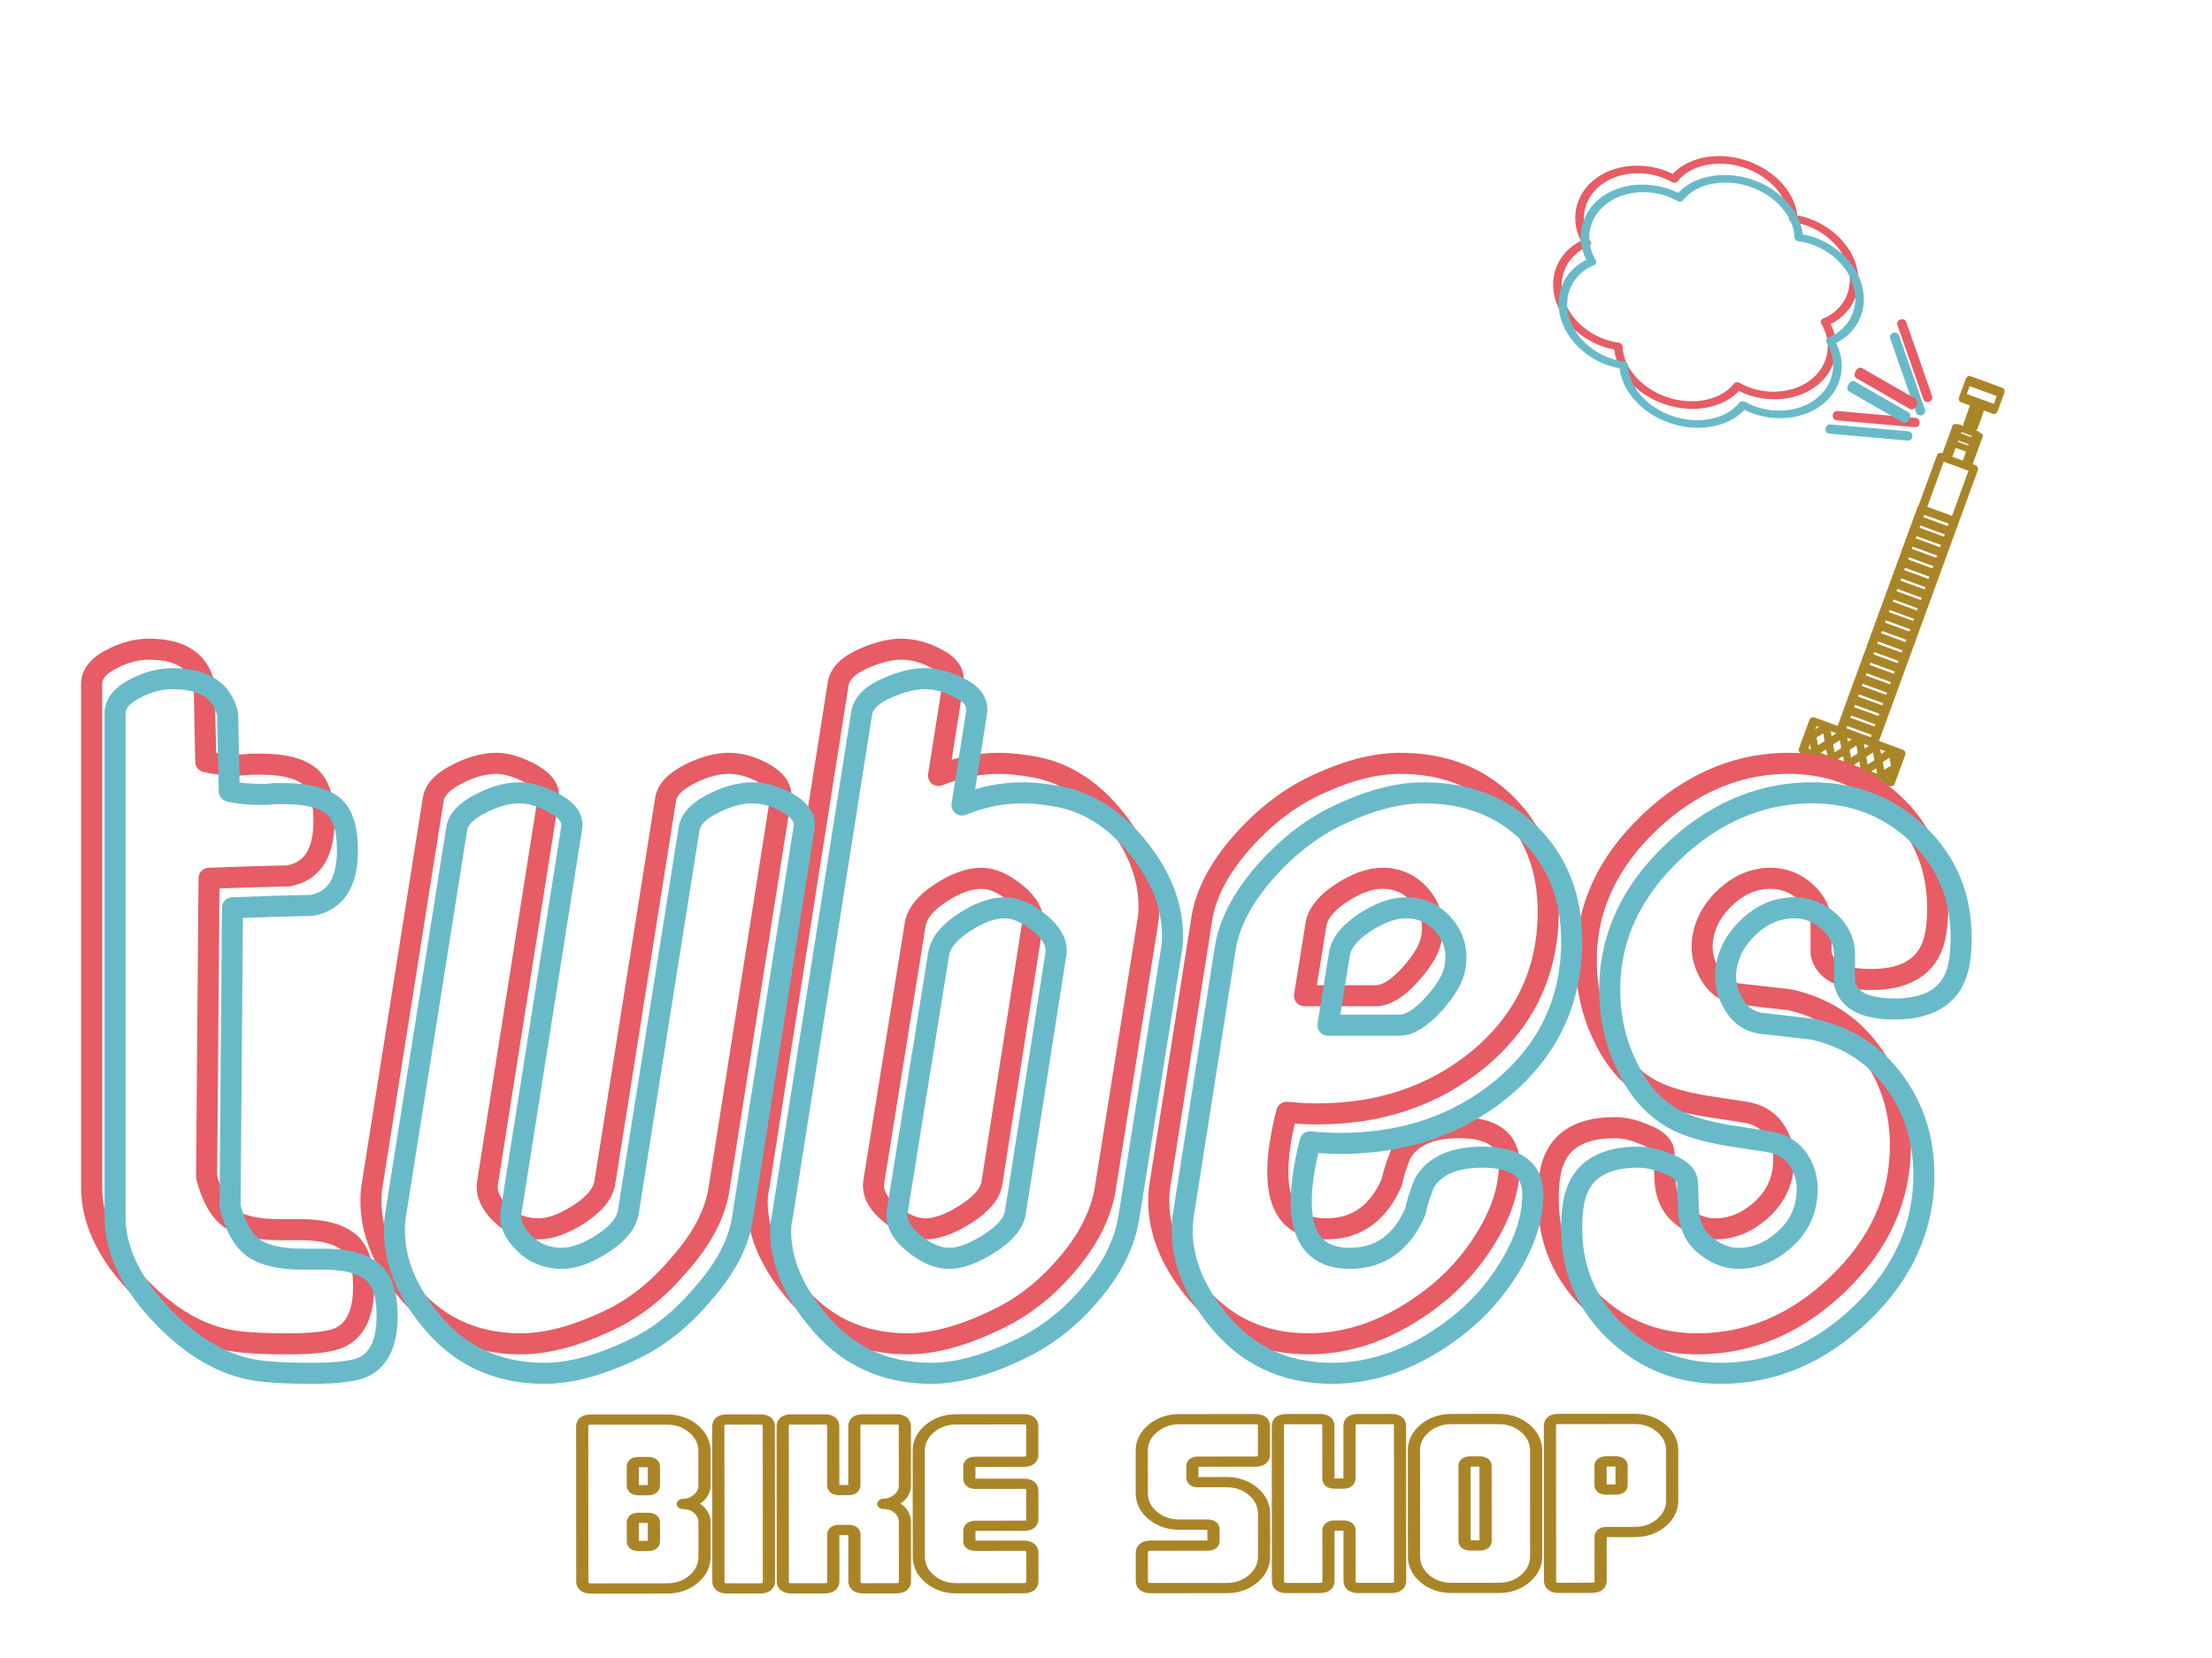 <?xml version="1.0" encoding="UTF-8" standalone="no"?>
<!DOCTYPE svg PUBLIC "-//W3C//DTD SVG 1.1//EN" "http://www.w3.org/Graphics/SVG/1.1/DTD/svg11.dtd">
<svg width="100%" height="100%" viewBox="0 0 2732 2048" version="1.1" xmlns="http://www.w3.org/2000/svg" xmlns:xlink="http://www.w3.org/1999/xlink" xml:space="preserve" xmlns:serif="http://www.serif.com/" style="fill-rule:evenodd;clip-rule:evenodd;stroke-linecap:round;stroke-linejoin:round;stroke-miterlimit:1.5;">
    <g id="Layer5">
    </g>
    <g transform="matrix(0.803,-0.004,0.004,0.803,463.632,306.312)">
        <g id="Layer2">
            <g transform="matrix(0.938,0.348,-0.308,0.831,1395.61,-531.32)">
                <rect x="1247.56" y="517.599" width="53.733" height="506.401" style="fill:none;stroke:rgb(170,133,40);stroke-width:13.18px;"/>
            </g>
            <g transform="matrix(0.938,0.348,-0.294,0.794,1376.1,-494.907)">
                <rect x="1208.39" y="1024" width="143.326" height="56.837" style="fill:none;stroke:rgb(170,133,40);stroke-width:13.44px;"/>
            </g>
            <g transform="matrix(1.046,0.388,-0.435,1.172,1183.32,-844)">
                <rect x="1393.79" y="887.854" width="48.153" height="13.835" style="fill:none;stroke:rgb(170,133,40);stroke-width:10.51px;"/>
            </g>
            <g transform="matrix(1.046,0.388,-0.435,1.172,1189.33,-860.217)">
                <rect x="1393.79" y="887.854" width="48.153" height="13.835" style="fill:none;stroke:rgb(170,133,40);stroke-width:10.51px;"/>
            </g>
            <g transform="matrix(1.046,0.388,-0.435,1.172,1195.35,-876.434)">
                <rect x="1393.79" y="887.854" width="48.153" height="13.835" style="fill:none;stroke:rgb(170,133,40);stroke-width:10.51px;"/>
            </g>
            <g transform="matrix(1.046,0.388,-0.435,1.172,1201.36,-892.651)">
                <rect x="1393.79" y="887.854" width="48.153" height="13.835" style="fill:none;stroke:rgb(170,133,40);stroke-width:10.51px;"/>
            </g>
            <g transform="matrix(1.046,0.388,-0.435,1.172,1207.37,-908.867)">
                <rect x="1393.79" y="887.854" width="48.153" height="13.835" style="fill:none;stroke:rgb(170,133,40);stroke-width:10.51px;"/>
            </g>
            <g transform="matrix(1.046,0.388,-0.435,1.172,1213.39,-925.084)">
                <rect x="1393.79" y="887.854" width="48.153" height="13.835" style="fill:none;stroke:rgb(170,133,40);stroke-width:10.51px;"/>
            </g>
            <g transform="matrix(1.046,0.388,-0.435,1.172,1219.4,-941.301)">
                <rect x="1393.79" y="887.854" width="48.153" height="13.835" style="fill:none;stroke:rgb(170,133,40);stroke-width:10.51px;"/>
            </g>
            <g transform="matrix(1.046,0.388,-0.435,1.172,1225.42,-957.518)">
                <rect x="1393.79" y="887.854" width="48.153" height="13.835" style="fill:none;stroke:rgb(170,133,40);stroke-width:10.51px;"/>
            </g>
            <g transform="matrix(1.046,0.388,-0.435,1.172,1231.43,-973.735)">
                <rect x="1393.79" y="887.854" width="48.153" height="13.835" style="fill:none;stroke:rgb(170,133,40);stroke-width:10.51px;"/>
            </g>
            <g transform="matrix(1.046,0.388,-0.435,1.172,1237.44,-989.952)">
                <rect x="1393.79" y="887.854" width="48.153" height="13.835" style="fill:none;stroke:rgb(170,133,40);stroke-width:10.51px;"/>
            </g>
            <g transform="matrix(1.046,0.388,-0.435,1.172,1243.46,-1006.17)">
                <rect x="1393.79" y="887.854" width="48.153" height="13.835" style="fill:none;stroke:rgb(170,133,40);stroke-width:10.51px;"/>
            </g>
            <g transform="matrix(1.046,0.388,-0.435,1.172,1249.47,-1022.39)">
                <rect x="1393.79" y="887.854" width="48.153" height="13.835" style="fill:none;stroke:rgb(170,133,40);stroke-width:10.51px;"/>
            </g>
            <g transform="matrix(1.046,0.388,-0.435,1.172,1255.36,-1038.27)">
                <rect x="1393.79" y="887.854" width="48.153" height="13.835" style="fill:none;stroke:rgb(170,133,40);stroke-width:10.51px;"/>
            </g>
            <g transform="matrix(1.046,0.388,-0.435,1.172,1261.38,-1054.49)">
                <rect x="1393.79" y="887.854" width="48.153" height="13.835" style="fill:none;stroke:rgb(170,133,40);stroke-width:10.51px;"/>
            </g>
            <g transform="matrix(1.046,0.388,-0.435,1.172,1267.39,-1070.71)">
                <rect x="1393.79" y="887.854" width="48.153" height="13.835" style="fill:none;stroke:rgb(170,133,40);stroke-width:10.51px;"/>
            </g>
            <g transform="matrix(1.046,0.388,-0.435,1.172,1273.4,-1086.92)">
                <rect x="1393.79" y="887.854" width="48.153" height="13.835" style="fill:none;stroke:rgb(170,133,40);stroke-width:10.51px;"/>
            </g>
            <g transform="matrix(1.046,0.388,-0.435,1.172,1279.42,-1103.14)">
                <rect x="1393.79" y="887.854" width="48.153" height="13.835" style="fill:none;stroke:rgb(170,133,40);stroke-width:10.51px;"/>
            </g>
            <g transform="matrix(1.046,0.388,-0.435,1.172,1285.43,-1119.36)">
                <rect x="1393.79" y="887.854" width="48.153" height="13.835" style="fill:none;stroke:rgb(170,133,40);stroke-width:10.51px;"/>
            </g>
            <g transform="matrix(1.046,0.388,-0.435,1.172,1291.45,-1135.57)">
                <rect x="1393.79" y="887.854" width="48.153" height="13.835" style="fill:none;stroke:rgb(170,133,40);stroke-width:10.51px;"/>
            </g>
            <g transform="matrix(1.046,0.388,-0.435,1.172,1297.46,-1151.79)">
                <rect x="1393.79" y="887.854" width="48.153" height="13.835" style="fill:none;stroke:rgb(170,133,40);stroke-width:10.51px;"/>
            </g>
            <g transform="matrix(1.046,0.388,-0.435,1.172,1303.47,-1168.01)">
                <rect x="1393.79" y="887.854" width="48.153" height="13.835" style="fill:none;stroke:rgb(170,133,40);stroke-width:10.51px;"/>
            </g>
            <g transform="matrix(1.915,0.71,-0.31,0.836,166.989,-1044.27)">
                <rect x="1266.63" y="517.038" width="16.25" height="57.971" style="fill:none;stroke:rgb(170,133,40);stroke-width:7.9px;"/>
            </g>
            <g transform="matrix(0.938,0.348,-0.348,0.938,1473.04,-583.382)">
                <rect x="1202.76" y="482.971" width="30.307" height="11.982" style="fill:none;stroke:rgb(170,133,40);stroke-width:9.96px;"/>
            </g>
            <g transform="matrix(0.938,0.348,-0.348,0.938,1468.22,-570.386)">
                <rect x="1202.76" y="482.971" width="30.307" height="11.982" style="fill:none;stroke:rgb(170,133,40);stroke-width:9.96px;"/>
            </g>
            <g transform="matrix(1.111,0.399,-0.288,0.8,1182.64,-552.456)">
                <rect x="1247.56" y="385.542" width="9.7" height="38.693" style="fill:none;stroke:rgb(170,133,40);stroke-width:9.69px;"/>
            </g>
            <g transform="matrix(1.021,0.379,-0.594,1.601,1447.74,-996.18)">
                <rect x="1249.26" y="461.464" width="49.346" height="16.234" style="fill:none;stroke:rgb(170,133,40);stroke-width:8.7px;"/>
            </g>
            <g id="Layer3">
                <g transform="matrix(2.872,1.273,-1.62,3.655,-2895.82,-4830.02)">
                    <path d="M2210.44,756.189L2214.87,761.406L2210.44,766.624L2206.01,761.406L2210.44,756.189Z" style="fill:none;stroke:rgb(170,133,40);stroke-width:3.46px;"/>
                </g>
                <g transform="matrix(2.872,1.273,-1.62,3.655,-2870.4,-4819.19)">
                    <path d="M2210.44,756.189L2214.87,761.406L2210.44,766.624L2206.01,761.406L2210.44,756.189Z" style="fill:none;stroke:rgb(170,133,40);stroke-width:3.46px;"/>
                </g>
                <g transform="matrix(2.872,1.273,-1.62,3.655,-2844.97,-4810.95)">
                    <path d="M2210.44,756.189L2214.87,761.406L2210.44,766.624L2206.01,761.406L2210.44,756.189Z" style="fill:none;stroke:rgb(170,133,40);stroke-width:3.46px;"/>
                </g>
                <g transform="matrix(2.872,1.273,-1.62,3.655,-2819.55,-4800.12)">
                    <path d="M2210.44,756.189L2214.87,761.406L2210.44,766.624L2206.01,761.406L2210.44,756.189Z" style="fill:none;stroke:rgb(170,133,40);stroke-width:3.46px;"/>
                </g>
                <g transform="matrix(2.872,1.273,-1.62,3.655,-2794.13,-4791.88)">
                    <path d="M2210.44,756.189L2214.87,761.406L2210.44,766.624L2206.01,761.406L2210.44,756.189Z" style="fill:none;stroke:rgb(170,133,40);stroke-width:3.46px;"/>
                </g>
            </g>
        </g>
    </g>
    <g transform="matrix(1,0,0,1,-12.808,174.844)">
        <path d="M461.977,1414C461.977,1446.67 452.31,1467.67 432.977,1477C422.31,1482.34 400.643,1485 367.977,1485C333.977,1485 308.977,1483.34 292.977,1480C253.643,1472 215.977,1448.5 179.977,1409.5C143.977,1370.5 125.977,1331.34 125.977,1292L125.977,670.001C125.977,657.335 134.977,646.668 152.977,638.001C167.643,630.668 182.31,627.001 196.977,627.001C235.643,627.001 258.31,641.668 264.977,671.001L266.977,766.001C277.643,768.668 291.977,770.001 309.977,770.001C312.643,770.001 316.977,769.668 322.977,769.001L334.977,769.001C362.31,769.001 382.143,773.835 394.477,783.501C406.81,793.168 412.977,811.668 412.977,839.001C412.977,879.001 398.31,901.668 368.977,907.001C336.31,907.668 303.643,908.668 270.977,910.001L267.977,1279C274.643,1304.34 284.477,1321.5 297.477,1330.5C310.477,1339.5 330.643,1344 357.977,1344L383.977,1344C410.643,1344 430.31,1349 442.977,1359C455.643,1369 461.977,1387.34 461.977,1414Z" style="fill:none;fill-rule:nonzero;stroke:rgb(231,92,101);stroke-width:26px;stroke-linecap:butt;stroke-miterlimit:2;"/>
        <path d="M900.977,1293C896.31,1324.34 879.643,1356 850.977,1388C825.643,1418 797.643,1440.34 766.977,1455C725.643,1475 688.643,1485 655.977,1485C596.643,1485 548.977,1462 512.977,1416C484.977,1380.67 470.977,1345 470.977,1309C470.977,1301.67 471.31,1296 471.977,1292L547.977,812.001C549.977,800.001 560.643,789.335 579.977,780.001C595.977,772.001 611.31,768.001 625.977,768.001C637.31,768.001 650.31,771.668 664.977,779.001C683.643,788.335 691.977,799.001 689.977,811.001L614.977,1286C612.977,1298.67 618.31,1311.34 630.977,1324C643.643,1336.67 659.31,1343 677.977,1343C692.643,1343 709.477,1336.84 728.477,1324.5C747.477,1312.17 757.977,1299 759.977,1285L834.977,812.001C836.977,800.001 847.643,789.335 866.977,780.001C883.643,772.001 898.977,768.001 912.977,768.001C926.31,768.001 939.977,771.668 953.977,779.001C971.31,788.335 978.977,799.001 976.977,811.001L900.977,1293Z" style="fill:none;fill-rule:nonzero;stroke:rgb(231,92,101);stroke-width:26px;stroke-linecap:butt;stroke-miterlimit:2;"/>
        <path d="M1377.98,1293C1372.64,1325.67 1356.31,1357.67 1328.98,1389C1304.31,1417.67 1275.98,1439.67 1243.98,1455C1202.64,1475 1165.98,1485 1133.98,1485C1074.64,1485 1026.98,1462 990.977,1416C962.31,1380.67 947.977,1345 947.977,1309C947.977,1303 948.643,1297.34 949.977,1292L1047.98,670.001C1049.98,656.668 1061.64,645.668 1082.98,637.001C1098.98,630.335 1113.31,627.001 1125.98,627.001C1139.98,627.001 1153.98,630.668 1167.98,638.001C1184.64,646.001 1191.98,656.335 1189.98,669.001L1171.98,783.001C1196.64,773.001 1221.64,768.001 1246.98,768.001C1260.31,768.001 1275.64,769.668 1292.98,773.001C1329.64,780.335 1361.98,801.501 1389.98,836.501C1417.98,871.501 1431.98,907.668 1431.98,945.001C1431.98,951.001 1431.64,956.001 1430.98,960.001L1377.98,1293ZM1237.98,1286L1287.98,967.001C1289.98,954.335 1283.31,941.668 1267.98,929.001C1252.64,916.335 1238.31,910.001 1224.98,910.001C1209.64,910.001 1192.64,916.168 1173.98,928.501C1155.31,940.835 1144.98,954.001 1142.98,968.001L1091.98,1285C1089.98,1298.34 1096.64,1311.34 1111.98,1324C1127.31,1336.67 1141.98,1343 1155.98,1343C1169.98,1343 1186.64,1336.84 1205.98,1324.5C1225.31,1312.17 1235.98,1299.34 1237.98,1286Z" style="fill:none;fill-rule:nonzero;stroke:rgb(231,92,101);stroke-width:26px;stroke-linecap:butt;stroke-miterlimit:2;"/>
        <path d="M1781.98,1428C1732.64,1466 1681.64,1485 1628.98,1485C1569.64,1485 1521.98,1462 1485.98,1416C1457.98,1380.67 1443.98,1345 1443.98,1309C1443.98,1301.67 1444.31,1296 1444.98,1292L1496.98,961.001C1501.64,929.668 1518.31,897.668 1546.98,865.001C1572.98,835.668 1601.31,813.335 1631.98,798.001C1672.64,778.001 1709.31,768.001 1741.98,768.001C1795.98,768.001 1839.98,785.168 1873.98,819.501C1907.98,853.835 1924.98,897.668 1924.98,951.001C1924.98,1025.67 1895.64,1087 1836.98,1135C1782.31,1179 1716.64,1201 1639.98,1201C1627.31,1201 1614.64,1200.34 1601.98,1199C1594.64,1227.67 1590.98,1252.34 1590.98,1273C1590.98,1319.67 1610.98,1343 1650.98,1343C1688.31,1343 1715.31,1323.67 1731.98,1285C1733.31,1277 1736.98,1265.34 1742.98,1250C1755.64,1228.67 1779.64,1218 1814.98,1218C1856.31,1218 1876.98,1233.34 1876.98,1264C1876.98,1293.34 1866.98,1324 1846.98,1356C1829.64,1384 1807.98,1408 1781.98,1428ZM1780.98,983.001C1784.31,963.668 1779.81,946.668 1767.48,932.001C1755.14,917.335 1739.31,910.001 1719.98,910.001C1704.64,910.001 1687.64,916.168 1668.98,928.501C1650.31,940.835 1639.98,954.001 1637.98,968.001L1623.98,1055L1711.98,1055C1724.64,1055 1738.81,1046.34 1754.48,1029C1770.14,1011.67 1778.98,996.335 1780.98,983.001Z" style="fill:none;fill-rule:nonzero;stroke:rgb(231,92,101);stroke-width:26px;stroke-linecap:butt;stroke-miterlimit:2;"/>
        <path d="M2108.98,1485C2058.31,1485 2014.98,1467.84 1978.98,1433.5C1942.98,1399.17 1924.98,1356.67 1924.98,1306C1924.98,1295.34 1925.64,1285.67 1926.98,1277C1932.98,1237.67 1959.64,1218 2006.98,1218C2018.31,1218 2030.31,1220.67 2042.98,1226C2058.98,1232 2067.31,1239.67 2067.98,1249C2068.64,1273 2069.31,1287 2069.98,1291C2072.64,1306.34 2078.98,1318 2088.98,1326C2102.31,1337.34 2116.31,1343 2130.98,1343C2150.98,1343 2169.31,1335.84 2185.98,1321.5C2202.64,1307.17 2212.31,1290 2214.98,1270C2217.64,1252.67 2214.81,1237.17 2206.48,1223.5C2198.14,1209.84 2185.64,1201.67 2168.98,1199L2116.98,1191C2094.31,1187 2075.98,1182 2061.98,1176C2032.64,1163.34 2009.98,1140.34 1993.98,1107C1979.31,1077.67 1971.98,1045.67 1971.98,1011C1971.98,943.001 2001.64,883.001 2060.98,831.001C2109.64,789.001 2163.31,768.001 2221.98,768.001C2273.31,768.001 2316.81,785.001 2352.48,819.001C2388.14,853.001 2405.98,895.668 2405.98,947.001C2405.98,957.668 2405.31,967.335 2403.98,976.001C2397.98,1015.34 2371.31,1035 2323.98,1035C2287.31,1035 2266.64,1024.34 2261.98,1003L2261.98,968.001C2261.98,952.001 2255.64,938.335 2242.98,927.001C2230.31,915.668 2215.98,910.001 2199.98,910.001C2179.98,910.001 2161.81,917.335 2145.48,932.001C2129.14,946.668 2119.31,963.668 2115.98,983.001C2113.31,999.001 2116.31,1014.34 2124.98,1029C2133.64,1043.67 2145.98,1051.67 2161.98,1053L2222.98,1060C2264.98,1069.34 2298.31,1090.67 2322.98,1124C2347.64,1157.34 2359.98,1196 2359.98,1240C2359.98,1304.67 2334.31,1361.67 2282.98,1411C2231.64,1460.34 2173.64,1485 2108.98,1485Z" style="fill:none;fill-rule:nonzero;stroke:rgb(231,92,101);stroke-width:26px;stroke-linecap:butt;stroke-miterlimit:2;"/>
    </g>
    <g transform="matrix(1,0,0,1,16.163,211.27)">
        <path d="M461.977,1414C461.977,1446.67 452.31,1467.67 432.977,1477C422.31,1482.34 400.643,1485 367.977,1485C333.977,1485 308.977,1483.34 292.977,1480C253.643,1472 215.977,1448.5 179.977,1409.5C143.977,1370.5 125.977,1331.34 125.977,1292L125.977,670.001C125.977,657.335 134.977,646.668 152.977,638.001C167.643,630.668 182.31,627.001 196.977,627.001C235.643,627.001 258.31,641.668 264.977,671.001L266.977,766.001C277.643,768.668 291.977,770.001 309.977,770.001C312.643,770.001 316.977,769.668 322.977,769.001L334.977,769.001C362.31,769.001 382.143,773.835 394.477,783.501C406.81,793.168 412.977,811.668 412.977,839.001C412.977,879.001 398.31,901.668 368.977,907.001C336.31,907.668 303.643,908.668 270.977,910.001L267.977,1279C274.643,1304.34 284.477,1321.5 297.477,1330.5C310.477,1339.5 330.643,1344 357.977,1344L383.977,1344C410.643,1344 430.31,1349 442.977,1359C455.643,1369 461.977,1387.34 461.977,1414Z" style="fill:none;fill-rule:nonzero;stroke:rgb(105,186,201);stroke-width:26px;stroke-linecap:butt;stroke-miterlimit:2;"/>
        <path d="M900.977,1293C896.31,1324.34 879.643,1356 850.977,1388C825.643,1418 797.643,1440.34 766.977,1455C725.643,1475 688.643,1485 655.977,1485C596.643,1485 548.977,1462 512.977,1416C484.977,1380.67 470.977,1345 470.977,1309C470.977,1301.67 471.31,1296 471.977,1292L547.977,812.001C549.977,800.001 560.643,789.335 579.977,780.001C595.977,772.001 611.31,768.001 625.977,768.001C637.31,768.001 650.31,771.668 664.977,779.001C683.643,788.335 691.977,799.001 689.977,811.001L614.977,1286C612.977,1298.67 618.31,1311.34 630.977,1324C643.643,1336.67 659.31,1343 677.977,1343C692.643,1343 709.477,1336.84 728.477,1324.5C747.477,1312.17 757.977,1299 759.977,1285L834.977,812.001C836.977,800.001 847.643,789.335 866.977,780.001C883.643,772.001 898.977,768.001 912.977,768.001C926.31,768.001 939.977,771.668 953.977,779.001C971.31,788.335 978.977,799.001 976.977,811.001L900.977,1293Z" style="fill:none;fill-rule:nonzero;stroke:rgb(105,186,201);stroke-width:26px;stroke-linecap:butt;stroke-miterlimit:2;"/>
        <path d="M1377.98,1293C1372.64,1325.67 1356.31,1357.67 1328.98,1389C1304.31,1417.67 1275.98,1439.67 1243.98,1455C1202.64,1475 1165.98,1485 1133.98,1485C1074.64,1485 1026.98,1462 990.977,1416C962.31,1380.67 947.977,1345 947.977,1309C947.977,1303 948.643,1297.34 949.977,1292L1047.98,670.001C1049.98,656.668 1061.64,645.668 1082.98,637.001C1098.98,630.335 1113.31,627.001 1125.98,627.001C1139.98,627.001 1153.98,630.668 1167.98,638.001C1184.64,646.001 1191.98,656.335 1189.98,669.001L1171.98,783.001C1196.64,773.001 1221.64,768.001 1246.98,768.001C1260.31,768.001 1275.64,769.668 1292.98,773.001C1329.64,780.335 1361.98,801.501 1389.98,836.501C1417.98,871.501 1431.98,907.668 1431.98,945.001C1431.98,951.001 1431.64,956.001 1430.98,960.001L1377.98,1293ZM1237.98,1286L1287.98,967.001C1289.98,954.335 1283.31,941.668 1267.98,929.001C1252.64,916.335 1238.31,910.001 1224.98,910.001C1209.64,910.001 1192.64,916.168 1173.98,928.501C1155.31,940.835 1144.98,954.001 1142.98,968.001L1091.98,1285C1089.98,1298.34 1096.64,1311.34 1111.98,1324C1127.31,1336.67 1141.98,1343 1155.98,1343C1169.98,1343 1186.64,1336.84 1205.98,1324.5C1225.31,1312.17 1235.98,1299.34 1237.98,1286Z" style="fill:none;fill-rule:nonzero;stroke:rgb(105,186,201);stroke-width:26px;stroke-linecap:butt;stroke-miterlimit:2;"/>
        <path d="M1781.98,1428C1732.64,1466 1681.64,1485 1628.98,1485C1569.64,1485 1521.98,1462 1485.98,1416C1457.98,1380.67 1443.98,1345 1443.98,1309C1443.98,1301.67 1444.31,1296 1444.98,1292L1496.98,961.001C1501.64,929.668 1518.31,897.668 1546.98,865.001C1572.98,835.668 1601.31,813.335 1631.98,798.001C1672.64,778.001 1709.31,768.001 1741.98,768.001C1795.98,768.001 1839.98,785.168 1873.98,819.501C1907.98,853.835 1924.98,897.668 1924.98,951.001C1924.98,1025.67 1895.64,1087 1836.98,1135C1782.31,1179 1716.64,1201 1639.98,1201C1627.31,1201 1614.64,1200.34 1601.98,1199C1594.64,1227.67 1590.98,1252.34 1590.98,1273C1590.98,1319.67 1610.98,1343 1650.98,1343C1688.31,1343 1715.31,1323.67 1731.98,1285C1733.31,1277 1736.98,1265.34 1742.98,1250C1755.64,1228.67 1779.64,1218 1814.98,1218C1856.31,1218 1876.98,1233.34 1876.98,1264C1876.98,1293.34 1866.98,1324 1846.98,1356C1829.64,1384 1807.98,1408 1781.98,1428ZM1780.98,983.001C1784.31,963.668 1779.81,946.668 1767.48,932.001C1755.14,917.335 1739.31,910.001 1719.98,910.001C1704.64,910.001 1687.64,916.168 1668.98,928.501C1650.31,940.835 1639.98,954.001 1637.98,968.001L1623.98,1055L1711.98,1055C1724.64,1055 1738.81,1046.34 1754.48,1029C1770.14,1011.67 1778.98,996.335 1780.98,983.001Z" style="fill:none;fill-rule:nonzero;stroke:rgb(105,186,201);stroke-width:26px;stroke-linecap:butt;stroke-miterlimit:2;"/>
        <path d="M2108.98,1485C2058.31,1485 2014.98,1467.84 1978.98,1433.5C1942.98,1399.17 1924.98,1356.67 1924.98,1306C1924.98,1295.34 1925.64,1285.67 1926.98,1277C1932.98,1237.67 1959.64,1218 2006.98,1218C2018.31,1218 2030.31,1220.67 2042.98,1226C2058.98,1232 2067.31,1239.67 2067.98,1249C2068.64,1273 2069.31,1287 2069.98,1291C2072.64,1306.34 2078.98,1318 2088.98,1326C2102.31,1337.34 2116.31,1343 2130.98,1343C2150.98,1343 2169.31,1335.84 2185.98,1321.5C2202.64,1307.17 2212.31,1290 2214.98,1270C2217.64,1252.67 2214.81,1237.17 2206.48,1223.5C2198.14,1209.84 2185.64,1201.67 2168.98,1199L2116.98,1191C2094.31,1187 2075.98,1182 2061.98,1176C2032.64,1163.34 2009.98,1140.34 1993.98,1107C1979.31,1077.67 1971.98,1045.67 1971.98,1011C1971.98,943.001 2001.64,883.001 2060.98,831.001C2109.64,789.001 2163.31,768.001 2221.98,768.001C2273.31,768.001 2316.81,785.001 2352.48,819.001C2388.14,853.001 2405.98,895.668 2405.98,947.001C2405.98,957.668 2405.31,967.335 2403.98,976.001C2397.98,1015.34 2371.31,1035 2323.98,1035C2287.31,1035 2266.64,1024.34 2261.98,1003L2261.98,968.001C2261.98,952.001 2255.64,938.335 2242.98,927.001C2230.31,915.668 2215.98,910.001 2199.98,910.001C2179.98,910.001 2161.81,917.335 2145.48,932.001C2129.14,946.668 2119.31,963.668 2115.98,983.001C2113.31,999.001 2116.31,1014.34 2124.98,1029C2133.64,1043.67 2145.98,1051.67 2161.98,1053L2222.98,1060C2264.98,1069.34 2298.31,1090.67 2322.98,1124C2347.64,1157.34 2359.98,1196 2359.98,1240C2359.98,1304.67 2334.31,1361.67 2282.98,1411C2231.64,1460.34 2173.64,1485 2108.98,1485Z" style="fill:none;fill-rule:nonzero;stroke:rgb(105,186,201);stroke-width:26px;stroke-linecap:butt;stroke-miterlimit:2;"/>
    </g>
    <g id="Layer4" transform="matrix(0.88,0.474,-0.474,0.88,377.569,-1007.81)">
        <g transform="matrix(1.433,-0.25,0.215,1.232,-841.008,571.607)">
            <path d="M2006.86,170.984C2013.12,150.517 2034.9,134.874 2060.22,134.874C2085.53,134.874 2107.31,150.517 2113.57,170.984C2135.49,165.866 2160.74,175.839 2173.4,196.517C2186.06,217.195 2182.59,242.812 2166.93,258.161C2182.59,273.509 2186.06,299.126 2173.4,319.804C2160.74,340.482 2135.49,350.456 2113.57,345.338C2107.31,365.804 2085.53,381.447 2060.22,381.447C2034.9,381.447 2013.12,365.804 2006.86,345.338C1984.94,350.456 1959.69,340.482 1947.03,319.804C1934.38,299.126 1937.85,273.509 1953.51,258.161C1937.85,242.812 1934.38,217.195 1947.03,196.517C1959.69,175.839 1984.94,165.866 2006.86,170.984Z" style="fill:none;stroke:rgb(231,92,101);stroke-width:7.37px;"/>
        </g>
        <g transform="matrix(1.433,-0.25,0.215,1.232,-824.01,589.006)">
            <path d="M2006.86,170.984C2013.12,150.517 2034.9,134.874 2060.22,134.874C2085.53,134.874 2107.31,150.517 2113.57,170.984C2135.49,165.866 2160.74,175.839 2173.4,196.517C2186.06,217.195 2182.59,242.812 2166.93,258.161C2182.59,273.509 2186.06,299.126 2173.4,319.804C2160.74,340.482 2135.49,350.456 2113.57,345.338C2107.31,365.804 2085.53,381.447 2060.22,381.447C2034.9,381.447 2013.12,365.804 2006.86,345.338C1984.94,350.456 1959.69,340.482 1947.03,319.804C1934.38,299.126 1937.85,273.509 1953.51,258.161C1937.85,242.812 1934.38,217.195 1947.03,196.517C1959.69,175.839 1984.94,165.866 2006.86,170.984Z" style="fill:none;stroke:rgb(105,186,201);stroke-width:7.37px;"/>
        </g>
        <g transform="matrix(0.892,0.116,-0.25,0.932,390.811,-140.276)">
            <path d="M2407.22,248.045L2309.87,189.391" style="fill:none;stroke:rgb(231,92,101);stroke-width:11.51px;"/>
        </g>
        <g transform="matrix(0.892,0.116,-0.25,0.932,390.811,-121.477)">
            <path d="M2407.22,248.045L2309.87,189.391" style="fill:none;stroke:rgb(105,186,201);stroke-width:11.51px;"/>
        </g>
        <g transform="matrix(0.473,-0.765,0.747,0.611,1153.24,2094.06)">
            <path d="M2407.22,248.045L2309.87,189.391" style="fill:none;stroke:rgb(231,92,101);stroke-width:11.51px;"/>
        </g>
        <g transform="matrix(0.473,-0.765,0.747,0.611,1153.24,2112.86)">
            <path d="M2407.22,248.045L2309.87,189.391" style="fill:none;stroke:rgb(105,186,201);stroke-width:11.51px;"/>
        </g>
        <g transform="matrix(0.594,-0.5,0.326,0.866,952.758,1374.24)">
            <path d="M2407.22,248.045L2309.87,189.391" style="fill:none;stroke:rgb(231,92,101);stroke-width:14.28px;"/>
        </g>
        <g transform="matrix(0.594,-0.5,0.326,0.866,952.758,1393.04)">
            <path d="M2407.22,248.045L2309.87,189.391" style="fill:none;stroke:rgb(105,186,201);stroke-width:14.28px;"/>
        </g>
    </g>
    <g transform="matrix(75.177,-0.05,0.042,63.211,-48169.2,-120028)">
        <path d="M651.24,1929.78C651.24,1929.95 651.18,1930.1 651.059,1930.22C650.939,1930.34 650.794,1930.4 650.623,1930.4L649.375,1930.4C649.28,1930.4 649.232,1930.35 649.232,1930.26L649.232,1927.24C649.232,1927.14 649.28,1927.1 649.375,1927.1L650.623,1927.1C650.794,1927.1 650.939,1927.16 651.059,1927.28C651.18,1927.4 651.24,1927.55 651.24,1927.71L651.24,1928.39C651.24,1928.49 651.205,1928.57 651.135,1928.64C651.066,1928.71 650.982,1928.75 650.884,1928.75C650.982,1928.75 651.066,1928.78 651.135,1928.85C651.205,1928.92 651.24,1929.01 651.24,1929.1L651.24,1929.78ZM650.409,1928.38L650.409,1928.02C650.409,1927.96 650.378,1927.93 650.314,1927.93L650.158,1927.93C650.094,1927.93 650.063,1927.96 650.063,1928.02L650.063,1928.38C650.063,1928.45 650.094,1928.48 650.158,1928.48L650.314,1928.48C650.378,1928.48 650.409,1928.45 650.409,1928.38ZM650.409,1929.48L650.409,1929.11C650.409,1929.05 650.378,1929.02 650.314,1929.02L650.158,1929.02C650.094,1929.02 650.063,1929.05 650.063,1929.11L650.063,1929.48C650.063,1929.54 650.094,1929.57 650.158,1929.57L650.314,1929.57C650.378,1929.57 650.409,1929.54 650.409,1929.48Z" style="fill:none;fill-rule:nonzero;stroke:rgb(170,133,40);stroke-width:0.2px;stroke-linecap:butt;stroke-miterlimit:2;"/>
        <path d="M652.298,1930.26C652.298,1930.35 652.251,1930.4 652.156,1930.4L651.61,1930.4C651.515,1930.4 651.468,1930.35 651.468,1930.26L651.468,1927.24C651.468,1927.14 651.515,1927.1 651.61,1927.1L652.156,1927.1C652.251,1927.1 652.298,1927.14 652.298,1927.24L652.298,1930.26Z" style="fill:none;fill-rule:nonzero;stroke:rgb(170,133,40);stroke-width:0.2px;stroke-linecap:butt;stroke-miterlimit:2;"/>
        <path d="M654.533,1930.26C654.533,1930.35 654.486,1930.4 654.391,1930.4L653.845,1930.4C653.75,1930.4 653.703,1930.35 653.703,1930.26L653.703,1929.35C653.703,1929.29 653.671,1929.26 653.608,1929.26L653.451,1929.26C653.388,1929.26 653.356,1929.29 653.356,1929.35L653.356,1930.26C653.356,1930.35 653.309,1930.4 653.214,1930.4L652.668,1930.4C652.573,1930.4 652.526,1930.35 652.526,1930.26L652.526,1927.24C652.526,1927.14 652.573,1927.1 652.668,1927.1L653.214,1927.1C653.309,1927.1 653.356,1927.14 653.356,1927.24L653.356,1928.38C653.356,1928.45 653.388,1928.48 653.451,1928.48L653.608,1928.48C653.671,1928.48 653.703,1928.45 653.703,1928.38L653.703,1927.24C653.703,1927.14 653.75,1927.1 653.845,1927.1L654.391,1927.1C654.486,1927.1 654.533,1927.14 654.533,1927.24L654.533,1928.39C654.533,1928.49 654.499,1928.57 654.429,1928.64C654.359,1928.71 654.276,1928.75 654.178,1928.75C654.276,1928.75 654.359,1928.78 654.429,1928.85C654.499,1928.92 654.533,1929.01 654.533,1929.1L654.533,1930.26Z" style="fill:none;fill-rule:nonzero;stroke:rgb(170,133,40);stroke-width:0.2px;stroke-linecap:butt;stroke-miterlimit:2;"/>
        <path d="M656.626,1930.26C656.626,1930.35 656.579,1930.4 656.484,1930.4L655.378,1930.4C655.207,1930.4 655.062,1930.34 654.942,1930.22C654.821,1930.1 654.761,1929.95 654.761,1929.78L654.761,1927.71C654.761,1927.55 654.821,1927.4 654.942,1927.28C655.062,1927.16 655.207,1927.1 655.378,1927.1L656.484,1927.1C656.579,1927.1 656.626,1927.14 656.626,1927.24L656.626,1927.79C656.626,1927.88 656.579,1927.93 656.484,1927.93L655.687,1927.93C655.623,1927.93 655.592,1927.96 655.592,1928.02L655.592,1928.26C655.592,1928.32 655.623,1928.36 655.687,1928.36L656.484,1928.36C656.579,1928.36 656.626,1928.4 656.626,1928.5L656.626,1929.04C656.626,1929.14 656.579,1929.18 656.484,1929.18L655.687,1929.18C655.623,1929.18 655.592,1929.22 655.592,1929.28L655.592,1929.48C655.592,1929.54 655.623,1929.57 655.687,1929.57L656.484,1929.57C656.579,1929.57 656.626,1929.62 656.626,1929.71L656.626,1930.26Z" style="fill:none;fill-rule:nonzero;stroke:rgb(170,133,40);stroke-width:0.2px;stroke-linecap:butt;stroke-miterlimit:2;"/>
        <path d="M660.433,1929.78C660.433,1929.95 660.373,1930.1 660.252,1930.22C660.132,1930.34 659.987,1930.4 659.816,1930.4L658.568,1930.4C658.473,1930.4 658.425,1930.35 658.425,1930.26L658.425,1929.71C658.425,1929.62 658.473,1929.57 658.568,1929.57L659.507,1929.57C659.571,1929.57 659.602,1929.54 659.602,1929.48L659.602,1929.25C659.602,1929.19 659.571,1929.16 659.507,1929.16L659.042,1929.16C658.871,1929.16 658.726,1929.1 658.606,1928.98C658.485,1928.86 658.425,1928.72 658.425,1928.54L658.425,1927.71C658.425,1927.55 658.485,1927.4 658.606,1927.28C658.726,1927.16 658.871,1927.1 659.042,1927.1L660.29,1927.1C660.385,1927.1 660.433,1927.14 660.433,1927.24L660.433,1927.79C660.433,1927.88 660.385,1927.93 660.29,1927.93L659.351,1927.93C659.287,1927.93 659.256,1927.96 659.256,1928.02L659.256,1928.24C659.256,1928.29 659.283,1928.33 659.336,1928.33L659.816,1928.33C659.987,1928.33 660.132,1928.39 660.252,1928.51C660.373,1928.63 660.433,1928.78 660.433,1928.95L660.433,1929.78Z" style="fill:none;fill-rule:nonzero;stroke:rgb(170,133,40);stroke-width:0.2px;stroke-linecap:butt;stroke-miterlimit:2;"/>
        <path d="M662.668,1930.26C662.668,1930.35 662.621,1930.4 662.526,1930.4L661.98,1930.4C661.885,1930.4 661.838,1930.35 661.838,1930.26L661.838,1929.28C661.838,1929.22 661.806,1929.18 661.743,1929.18L661.586,1929.18C661.523,1929.18 661.491,1929.22 661.491,1929.28L661.491,1930.26C661.491,1930.35 661.444,1930.4 661.349,1930.4L660.803,1930.4C660.708,1930.4 660.661,1930.35 660.661,1930.26L660.661,1927.24C660.661,1927.14 660.708,1927.1 660.803,1927.1L661.349,1927.1C661.444,1927.1 661.491,1927.14 661.491,1927.24L661.491,1928.26C661.491,1928.32 661.523,1928.36 661.586,1928.36L661.743,1928.36C661.803,1928.36 661.834,1928.32 661.838,1928.26L661.838,1927.24C661.838,1927.14 661.885,1927.1 661.98,1927.1L662.526,1927.1C662.621,1927.1 662.668,1927.14 662.668,1927.24L662.668,1930.26Z" style="fill:none;fill-rule:nonzero;stroke:rgb(170,133,40);stroke-width:0.2px;stroke-linecap:butt;stroke-miterlimit:2;"/>
        <path d="M664.904,1929.78C664.904,1929.95 664.843,1930.1 664.723,1930.22C664.603,1930.34 664.457,1930.4 664.287,1930.4L663.513,1930.4C663.342,1930.4 663.197,1930.34 663.076,1930.22C662.956,1930.1 662.896,1929.95 662.896,1929.78L662.896,1927.71C662.896,1927.55 662.956,1927.4 663.076,1927.28C663.197,1927.16 663.342,1927.1 663.513,1927.1L664.287,1927.1C664.457,1927.1 664.603,1927.16 664.723,1927.28C664.843,1927.4 664.904,1927.55 664.904,1927.71L664.904,1929.78ZM664.073,1929.48L664.073,1928.02C664.073,1927.96 664.041,1927.93 663.978,1927.93L663.821,1927.93C663.758,1927.93 663.727,1927.96 663.727,1928.02L663.727,1929.48C663.727,1929.54 663.758,1929.57 663.821,1929.57L663.978,1929.57C664.041,1929.57 664.073,1929.54 664.073,1929.48Z" style="fill:none;fill-rule:nonzero;stroke:rgb(170,133,40);stroke-width:0.2px;stroke-linecap:butt;stroke-miterlimit:2;"/>
        <path d="M667.139,1928.7C667.139,1928.86 667.079,1929.01 666.959,1929.13C666.838,1929.25 666.693,1929.31 666.522,1929.31L666.057,1929.31C665.994,1929.31 665.962,1929.35 665.962,1929.41L665.962,1930.26C665.962,1930.35 665.914,1930.4 665.819,1930.4L665.274,1930.4C665.179,1930.4 665.131,1930.35 665.131,1930.26L665.131,1927.24C665.131,1927.14 665.179,1927.1 665.274,1927.1L666.522,1927.1C666.693,1927.1 666.838,1927.16 666.959,1927.28C667.079,1927.4 667.139,1927.55 667.139,1927.71L667.139,1928.7ZM666.308,1928.39L666.308,1928.02C666.308,1927.96 666.277,1927.93 666.213,1927.93L666.057,1927.93C665.994,1927.93 665.962,1927.96 665.962,1928.02L665.962,1928.39C665.962,1928.45 665.994,1928.48 666.057,1928.48L666.213,1928.48C666.277,1928.48 666.308,1928.45 666.308,1928.39Z" style="fill:none;fill-rule:nonzero;stroke:rgb(170,133,40);stroke-width:0.2px;stroke-linecap:butt;stroke-miterlimit:2;"/>
    </g>
</svg>
